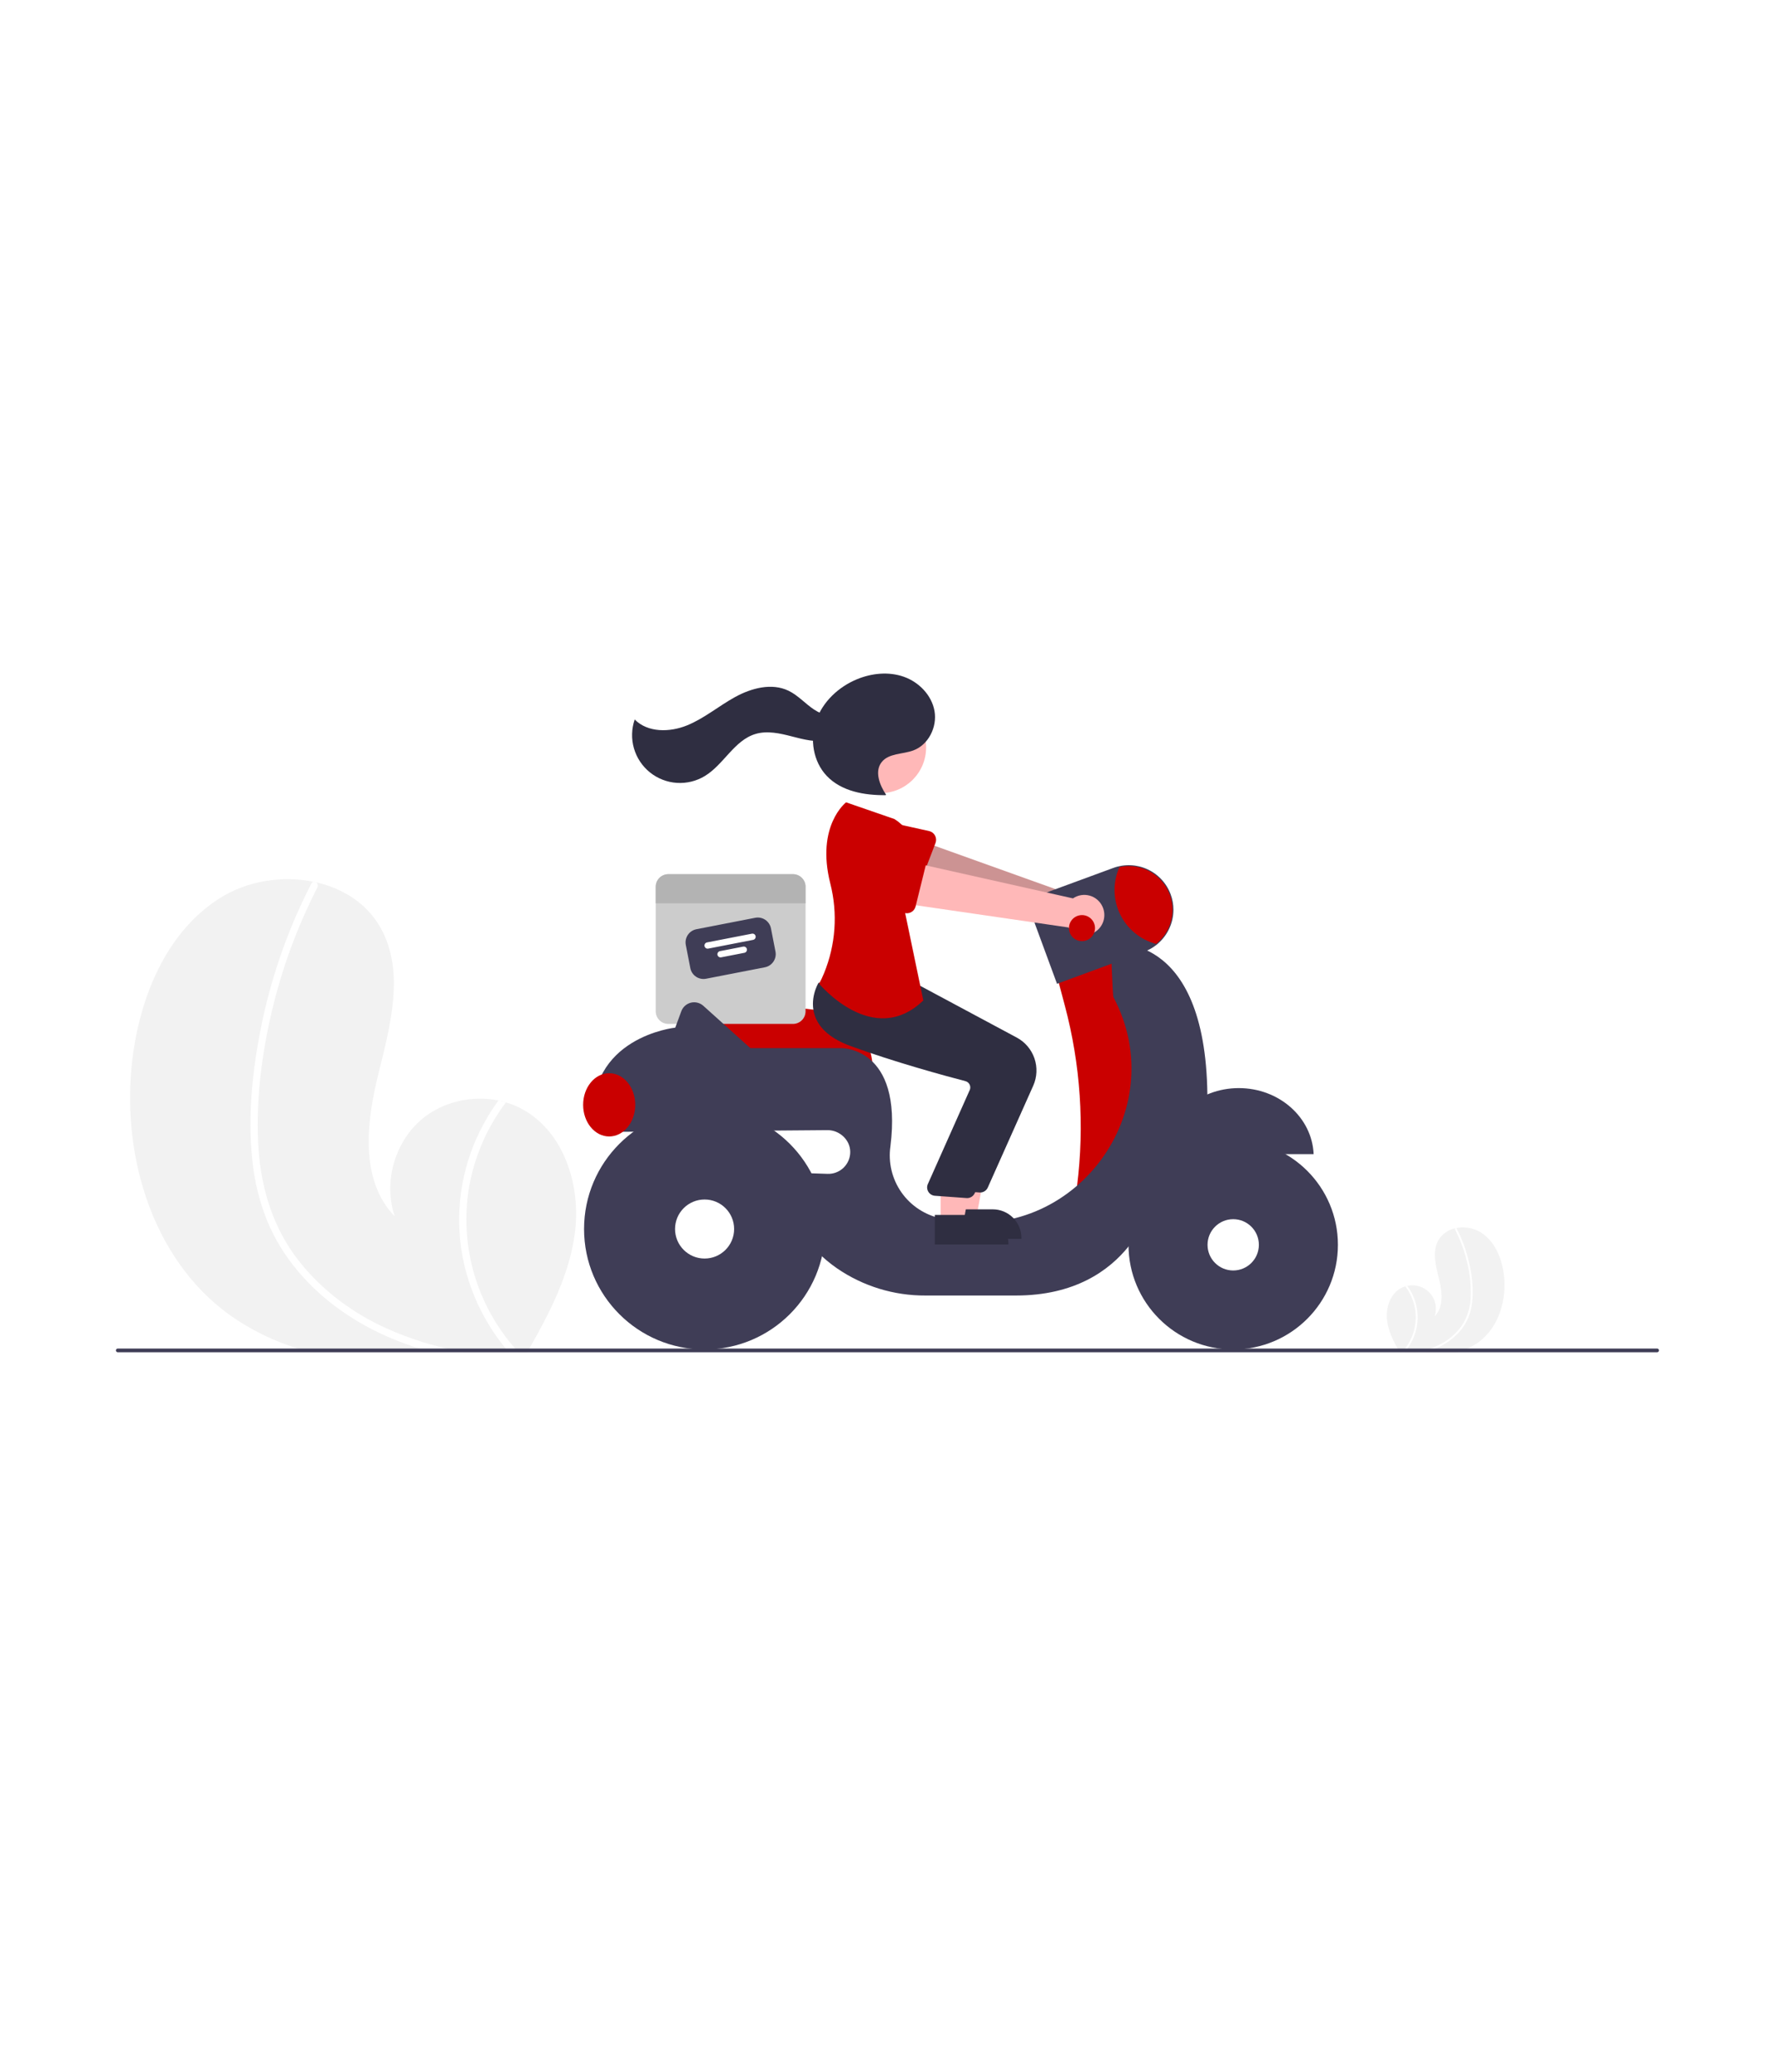 <svg width="348" height="406" viewBox="0 0 348 406" fill="none" xmlns="http://www.w3.org/2000/svg">
<g filter="url(#filter0_d_1_116)">
<rect x="10.745" y="6" width="326.49" height="386" rx="26" fill="white"/>
</g>
<path d="M112.728 241.508C111.688 249.648 107.864 257.096 103.784 264.271C103.649 264.515 103.51 264.756 103.368 265H60.963C60.105 264.777 59.259 264.533 58.416 264.271C53.626 262.814 49.105 260.592 45.026 257.691C29.426 246.462 23.423 225.245 26.134 206.234C27.82 194.422 33.009 182.363 43.114 176.001C48.45 172.636 55.303 171.543 61.445 172.793C61.605 172.822 61.766 172.859 61.93 172.892C67.214 174.08 71.922 177.033 74.6 181.79C79.418 190.339 76.549 200.929 74.181 210.444C71.82 219.959 70.539 231.348 77.392 238.366C75.129 231.712 77.363 223.776 82.768 219.277C86.851 215.883 92.537 214.611 97.722 215.665C98.219 215.77 98.708 215.891 99.189 216.037C100.354 216.377 101.476 216.847 102.536 217.436C110.619 221.946 113.892 232.332 112.728 241.508Z" fill="#F2F2F2"/>
<path d="M87.585 264.271C88.76 264.544 89.939 264.785 91.125 265H84.713C83.874 264.774 83.038 264.533 82.21 264.271C80.389 263.702 78.596 263.05 76.831 262.313C69.751 259.346 63.23 254.891 58.296 248.963C55.883 246.091 53.913 242.876 52.45 239.423C50.864 235.52 49.856 231.407 49.458 227.214C48.563 218.611 49.476 209.77 51.18 201.32C52.939 192.561 55.778 184.055 59.632 175.994C60.095 175.028 60.575 174.068 61.069 173.114C61.104 173.036 61.155 172.966 61.22 172.91C61.285 172.855 61.362 172.815 61.445 172.793C61.614 172.761 61.788 172.796 61.931 172.892C62.102 172.99 62.228 173.149 62.285 173.338C62.341 173.527 62.323 173.73 62.234 173.905C58.26 181.647 55.248 189.844 53.264 198.316C51.322 206.58 50.22 215.227 50.596 223.725C50.954 231.665 53.03 239.474 57.741 245.967C62.044 251.894 67.985 256.568 74.557 259.75C78.717 261.739 83.087 263.255 87.585 264.271Z" fill="white"/>
<path d="M101.656 265H99.765C99.554 264.759 99.349 264.515 99.149 264.271C94.843 259.045 91.926 252.818 90.668 246.167C89.139 237.867 90.328 229.296 94.058 221.724C95.098 219.6 96.324 217.573 97.722 215.665C98.218 215.771 98.707 215.891 99.189 216.037C95.513 220.901 93.041 226.565 91.974 232.566C91.022 238.188 91.339 243.953 92.901 249.438C94.463 254.923 97.231 259.99 101.003 264.271C101.214 264.515 101.433 264.759 101.656 265Z" fill="white"/>
<path d="M271.947 258.8C272.222 260.949 273.231 262.914 274.308 264.808C274.344 264.872 274.38 264.936 274.418 265H285.609C285.835 264.941 286.059 264.877 286.281 264.808C287.545 264.423 288.739 263.837 289.815 263.071C293.932 260.108 295.517 254.508 294.801 249.491C294.356 246.373 292.987 243.191 290.32 241.512C288.872 240.631 287.144 240.328 285.482 240.665C285.44 240.673 285.397 240.682 285.354 240.691C284.662 240.825 284.007 241.103 283.43 241.508C282.854 241.912 282.37 242.435 282.01 243.04C280.739 245.296 281.496 248.091 282.121 250.602C282.744 253.113 283.082 256.119 281.273 257.971C281.538 257.196 281.592 256.365 281.429 255.563C281.266 254.761 280.892 254.016 280.346 253.406C279.8 252.796 279.1 252.342 278.32 252.092C277.54 251.841 276.708 251.802 275.908 251.98C275.777 252.008 275.648 252.039 275.52 252.078C275.213 252.168 274.917 252.292 274.637 252.447C272.504 253.637 271.64 256.378 271.947 258.8Z" fill="#F2F2F2"/>
<path d="M278.584 264.808C278.274 264.88 277.963 264.943 277.65 265H279.342C279.563 264.94 279.784 264.877 280.002 264.808C280.483 264.658 280.956 264.485 281.422 264.291C283.311 263.525 284.989 262.316 286.314 260.768C286.951 260.01 287.471 259.161 287.857 258.25C288.275 257.22 288.541 256.134 288.646 255.028C288.838 252.74 288.685 250.436 288.192 248.194C287.728 245.882 286.978 243.637 285.961 241.51C285.839 241.255 285.712 241.001 285.582 240.75C285.573 240.729 285.559 240.711 285.542 240.696C285.525 240.681 285.504 240.671 285.483 240.665C285.438 240.656 285.392 240.666 285.354 240.691C285.309 240.717 285.276 240.759 285.261 240.809C285.246 240.859 285.251 240.912 285.275 240.958C286.323 243.002 287.118 245.165 287.642 247.401C288.181 249.594 288.418 251.85 288.346 254.107C288.307 256.206 287.652 258.247 286.46 259.977C285.301 261.534 283.777 262.784 282.022 263.615C280.924 264.139 279.771 264.54 278.584 264.808Z" fill="white"/>
<path d="M274.869 265H275.368C275.423 264.936 275.477 264.872 275.53 264.808C276.667 263.428 277.437 261.785 277.769 260.03C278.172 257.839 277.858 255.577 276.874 253.579C276.599 253.018 276.276 252.483 275.907 251.979C275.776 252.007 275.647 252.039 275.52 252.078C276.49 253.361 277.142 254.856 277.424 256.44C277.675 257.924 277.592 259.445 277.179 260.893C276.767 262.34 276.037 263.678 275.041 264.808C274.985 264.872 274.927 264.936 274.869 265Z" fill="white"/>
<path d="M171.074 209.471H136.047L135.676 198.712C135.66 198.246 135.745 197.782 135.926 197.352C136.107 196.921 136.379 196.535 136.723 196.22C137.068 195.905 137.476 195.668 137.921 195.525C138.366 195.383 138.837 195.339 139.3 195.396L159.683 197.889H159.686C162.708 197.897 165.603 199.101 167.737 201.238C169.872 203.375 171.072 206.27 171.074 209.288V209.471Z" fill="#CA0000"/>
<path d="M155.461 171.31H131.032C130.707 171.309 130.386 171.373 130.085 171.498C129.785 171.622 129.512 171.804 129.283 172.033C129.053 172.263 128.871 172.535 128.746 172.835C128.622 173.135 128.558 173.456 128.558 173.781V198.185C128.558 198.509 128.622 198.831 128.746 199.131C128.871 199.431 129.053 199.703 129.283 199.933C129.512 200.162 129.785 200.344 130.085 200.468C130.386 200.592 130.707 200.656 131.032 200.656H155.461C155.786 200.656 156.108 200.592 156.408 200.468C156.708 200.344 156.981 200.162 157.211 199.933C157.441 199.703 157.623 199.431 157.747 199.131C157.871 198.831 157.935 198.509 157.935 198.185V173.781C157.935 173.456 157.871 173.135 157.747 172.835C157.623 172.535 157.441 172.263 157.211 172.033C156.981 171.804 156.708 171.622 156.408 171.498C156.108 171.373 155.786 171.309 155.461 171.31Z" fill="#CCCCCC"/>
<path d="M149.96 189.558L138.426 191.802C137.741 191.934 137.033 191.79 136.455 191.401C135.877 191.012 135.477 190.409 135.343 189.726L134.457 185.178C134.324 184.495 134.469 183.787 134.858 183.209C135.247 182.632 135.85 182.233 136.534 182.099L148.068 179.855C148.752 179.723 149.461 179.867 150.039 180.256C150.617 180.645 151.017 181.247 151.151 181.93L152.037 186.479C152.17 187.162 152.025 187.87 151.636 188.447C151.246 189.025 150.644 189.424 149.96 189.558Z" fill="#3F3D56"/>
<path d="M147.653 184.185L138.85 185.897C138.689 185.928 138.523 185.895 138.387 185.803C138.251 185.711 138.157 185.57 138.125 185.409C138.094 185.248 138.128 185.081 138.219 184.945C138.311 184.809 138.453 184.716 138.614 184.684L147.416 182.972C147.577 182.941 147.744 182.974 147.88 183.066C148.016 183.158 148.11 183.299 148.142 183.46C148.173 183.621 148.139 183.788 148.047 183.924C147.956 184.059 147.814 184.153 147.653 184.185Z" fill="white"/>
<path d="M145.942 186.721L141.389 187.606C141.228 187.638 141.062 187.604 140.926 187.512C140.79 187.421 140.696 187.279 140.664 187.118C140.633 186.957 140.667 186.79 140.758 186.655C140.85 186.519 140.992 186.425 141.153 186.393L145.706 185.508C145.786 185.492 145.868 185.493 145.947 185.509C146.027 185.525 146.102 185.556 146.17 185.602C146.237 185.647 146.295 185.705 146.34 185.773C146.385 185.841 146.416 185.916 146.431 185.996C146.447 186.076 146.446 186.158 146.43 186.237C146.414 186.317 146.382 186.392 146.337 186.459C146.292 186.527 146.233 186.584 146.166 186.629C146.098 186.674 146.022 186.705 145.942 186.721Z" fill="white"/>
<path d="M157.935 173.781V177.024H128.558V173.781C128.558 173.456 128.622 173.135 128.746 172.835C128.871 172.535 129.053 172.263 129.283 172.033C129.512 171.804 129.785 171.622 130.085 171.498C130.386 171.373 130.707 171.309 131.032 171.31H155.461C155.786 171.309 156.108 171.373 156.408 171.498C156.708 171.622 156.981 171.804 157.211 172.033C157.441 172.263 157.623 172.535 157.747 172.835C157.871 173.135 157.935 173.456 157.935 173.781Z" fill="#B3B3B3"/>
<path d="M216.598 178.04C216.429 177.493 216.141 176.99 215.756 176.566C215.371 176.142 214.897 175.808 214.368 175.587C213.84 175.366 213.269 175.263 212.696 175.286C212.124 175.309 211.563 175.457 211.054 175.72L177.445 163.674L175.965 172.061L209.467 181.265C209.965 182.09 210.75 182.704 211.671 182.99C212.593 183.276 213.587 183.214 214.466 182.817C215.345 182.419 216.048 181.713 216.441 180.833C216.834 179.953 216.89 178.959 216.598 178.04Z" fill="#FFB8B8"/>
<path opacity="0.2" d="M216.598 178.04C216.429 177.493 216.141 176.99 215.756 176.566C215.371 176.142 214.897 175.808 214.368 175.587C213.84 175.366 213.269 175.263 212.696 175.286C212.124 175.309 211.563 175.457 211.054 175.72L177.445 163.674L175.965 172.061L209.467 181.265C209.965 182.09 210.75 182.704 211.671 182.99C212.593 183.276 213.587 183.214 214.466 182.817C215.345 182.419 216.048 181.713 216.441 180.833C216.834 179.953 216.89 178.959 216.598 178.04Z" fill="black"/>
<path d="M183.412 165.202L180.238 173.485C180.148 173.721 180.008 173.934 179.827 174.111C179.647 174.288 179.43 174.423 179.193 174.509C178.955 174.595 178.702 174.628 178.45 174.607C178.199 174.586 177.954 174.511 177.734 174.388L170.021 170.051C168.817 169.582 167.847 168.656 167.326 167.475C166.804 166.294 166.773 164.954 167.238 163.75C167.704 162.545 168.628 161.575 169.809 161.05C170.99 160.526 172.331 160.49 173.538 160.952L182.151 162.86C182.398 162.915 182.63 163.022 182.831 163.175C183.032 163.327 183.199 163.521 183.318 163.743C183.438 163.965 183.508 164.211 183.524 164.462C183.54 164.714 183.502 164.967 183.412 165.202Z" fill="#CA0000"/>
<path d="M219.244 185.709L207.201 191.178L208.782 197.124C211.835 208.607 212.646 220.569 211.169 232.358L219.974 234.195L227.272 215.603L224.718 194.459L219.244 185.709Z" fill="#CA0000"/>
<path d="M242.873 213.233C234.96 213.233 228.512 218.98 228.199 226.175H257.546C257.233 218.979 250.785 213.233 242.873 213.233Z" fill="#3F3D56"/>
<path d="M236.714 214.473C236.302 181.992 217.785 184.98 217.785 184.98C217.785 184.98 218.131 195.091 218.297 195.405C230.098 217.708 210.623 243.856 185.833 239.045C185.366 238.955 184.917 238.863 184.486 238.769C181.345 238.114 178.572 236.289 176.73 233.664C174.889 231.038 174.118 227.811 174.573 224.638C177.015 205.049 164.87 205.395 164.87 205.395H147.11L137.887 197.103C137.561 196.811 137.169 196.602 136.744 196.496C136.319 196.39 135.875 196.389 135.449 196.494C135.024 196.599 134.631 196.807 134.305 197.099C133.979 197.39 133.729 197.758 133.577 198.168L132.391 201.385C132.391 201.385 114.874 203.208 116.334 220.342H121.749C121.736 220.829 121.756 221.316 121.808 221.8L162.224 221.472C164.593 221.453 166.685 223.371 166.694 225.737C166.697 226.313 166.583 226.884 166.359 227.415C166.136 227.947 165.807 228.427 165.394 228.829C164.98 229.23 164.489 229.544 163.951 229.752C163.413 229.96 162.839 230.057 162.262 230.038L155.746 229.821C153.739 238.752 158.666 244.767 164.094 248.55C169.205 252.059 175.27 253.92 181.471 253.881H199.173C222.164 253.881 226.178 234.56 226.178 234.56C238.221 229.456 236.714 214.473 236.714 214.473Z" fill="#3F3D56"/>
<path d="M241.779 264.453C253.116 264.453 262.306 255.272 262.306 243.947C262.306 232.622 253.116 223.441 241.779 223.441C230.442 223.441 221.251 232.622 221.251 243.947C221.251 255.272 230.442 264.453 241.779 264.453Z" fill="#3F3D56"/>
<path d="M241.778 248.973C244.556 248.973 246.809 246.723 246.809 243.947C246.809 241.171 244.556 238.921 241.778 238.921C238.999 238.921 236.747 241.171 236.747 243.947C236.747 246.723 238.999 248.973 241.778 248.973Z" fill="white"/>
<path d="M138.139 264.453C151.189 264.453 161.768 253.885 161.768 240.848C161.768 227.812 151.189 217.243 138.139 217.243C125.089 217.243 114.51 227.812 114.51 240.848C114.51 253.885 125.089 264.453 138.139 264.453Z" fill="#3F3D56"/>
<path d="M138.139 246.634C141.337 246.634 143.93 244.044 143.93 240.848C143.93 237.653 141.337 235.063 138.139 235.063C134.94 235.063 132.347 237.653 132.347 240.848C132.347 244.044 134.94 246.634 138.139 246.634Z" fill="white"/>
<path d="M207.236 192.793L202.903 181.037C202.678 180.424 202.575 179.773 202.601 179.12C202.627 178.468 202.781 177.827 203.056 177.234C203.33 176.642 203.718 176.109 204.198 175.666C204.678 175.223 205.241 174.879 205.855 174.653L218.277 170.085C219.356 169.688 220.503 169.507 221.652 169.553C222.801 169.599 223.93 169.87 224.974 170.352C226.018 170.833 226.957 171.516 227.737 172.36C228.518 173.204 229.124 174.193 229.521 175.271C229.879 176.239 230.062 177.263 230.061 178.294C230.057 179.604 229.76 180.897 229.193 182.078C228.625 183.259 227.802 184.299 226.782 185.123C226.045 185.713 225.216 186.18 224.329 186.504L207.236 192.793Z" fill="#3F3D56"/>
<path d="M229.877 178.294C229.876 179.578 229.587 180.845 229.032 182.002C228.476 183.159 227.667 184.177 226.666 184.98C225.129 184.575 223.7 183.841 222.476 182.828C221.252 181.816 220.264 180.549 219.58 179.116C218.895 177.683 218.532 176.119 218.514 174.531C218.496 172.944 218.825 171.372 219.477 169.924C220.729 169.652 222.025 169.664 223.272 169.958C224.519 170.252 225.683 170.822 226.681 171.625C227.678 172.427 228.483 173.443 229.036 174.597C229.59 175.751 229.877 177.015 229.877 178.294Z" fill="#CA0000"/>
<path d="M119.436 222.712C122.257 222.712 124.545 219.937 124.545 216.514C124.545 213.092 122.257 210.317 119.436 210.317C116.614 210.317 114.327 213.092 114.327 216.514C114.327 219.937 116.614 222.712 119.436 222.712Z" fill="#CA0000"/>
<path d="M186.97 238.452H191.444L193.572 226.86L186.969 226.86L186.97 238.452Z" fill="#FFB8B8"/>
<path d="M185.828 236.993L194.639 236.992H194.639C195.377 236.992 196.107 237.137 196.788 237.419C197.469 237.701 198.088 238.114 198.61 238.635C199.131 239.156 199.545 239.774 199.827 240.455C200.109 241.135 200.254 241.865 200.254 242.601V242.784L185.829 242.784L185.828 236.993Z" fill="#2F2E41"/>
<path d="M192.163 233.694C192.111 233.694 192.058 233.692 192.006 233.687L185.814 233.236C185.564 233.213 185.322 233.133 185.108 233.001C184.893 232.87 184.712 232.691 184.578 232.479C184.443 232.267 184.359 232.026 184.333 231.777C184.306 231.527 184.337 231.274 184.424 231.038L192.71 212.441C192.769 212.275 192.794 212.099 192.781 211.923C192.769 211.747 192.72 211.576 192.639 211.42C192.557 211.263 192.443 211.124 192.304 211.013C192.165 210.903 192.004 210.823 191.832 210.779C187.935 209.761 177.938 207.052 169.284 203.882C165.576 202.524 163.241 200.561 162.343 198.049C161.16 194.736 162.911 191.715 162.986 191.588L163.045 191.489L171.188 192.228L180.016 192.978L199.362 203.342C200.983 204.218 202.215 205.671 202.811 207.413C203.407 209.155 203.325 211.057 202.58 212.742L193.661 232.722C193.532 233.011 193.322 233.257 193.056 233.43C192.79 233.602 192.48 233.694 192.163 233.694Z" fill="#2F2E41"/>
<path d="M172.605 155.434C177.555 155.434 181.568 151.425 181.568 146.48C181.568 141.535 177.555 137.526 172.605 137.526C167.655 137.526 163.642 141.535 163.642 146.48C163.642 151.425 167.655 155.434 172.605 155.434Z" fill="#FFB8B8"/>
<path d="M184.415 239.545H188.889L191.018 227.954L184.414 227.954L184.415 239.545Z" fill="#FFB8B8"/>
<path d="M183.274 238.086L192.084 238.086H192.085C192.822 238.086 193.552 238.231 194.234 238.513C194.915 238.795 195.534 239.208 196.055 239.729C196.577 240.25 196.99 240.868 197.272 241.549C197.555 242.229 197.7 242.958 197.7 243.695V243.877L183.274 243.878L183.274 238.086Z" fill="#2F2E41"/>
<path d="M189.608 234.788C189.556 234.788 189.504 234.785 189.451 234.78L183.259 234.33C183.009 234.307 182.767 234.226 182.553 234.095C182.339 233.964 182.157 233.785 182.023 233.573C181.889 233.36 181.805 233.12 181.778 232.87C181.752 232.62 181.783 232.368 181.869 232.132L190.156 213.534C190.215 213.368 190.239 213.192 190.227 213.017C190.214 212.841 190.166 212.67 190.084 212.514C190.002 212.356 189.888 212.217 189.749 212.107C189.61 211.996 189.449 211.916 189.277 211.872C185.381 210.855 175.383 208.146 166.729 204.976C163.022 203.618 160.687 201.655 159.789 199.142C158.605 195.829 160.356 192.808 160.431 192.682L160.49 192.582L168.633 193.322L177.461 194.072L196.808 204.435C198.429 205.311 199.66 206.765 200.256 208.507C200.853 210.249 200.77 212.151 200.026 213.835L191.107 233.815C190.977 234.105 190.767 234.351 190.501 234.523C190.235 234.696 189.925 234.788 189.608 234.788Z" fill="#2F2E41"/>
<path d="M175.368 160.511L165.88 157.23C165.88 157.23 159.923 161.802 162.785 173.142C164.279 178.995 163.844 185.172 161.544 190.758C161.267 191.449 160.948 192.122 160.588 192.774C160.588 192.774 171.171 205.534 181.024 196.055L177.193 177.645C177.193 177.645 183.214 165.433 175.368 160.511Z" fill="#CA0000"/>
<path d="M173.717 155.739C172.441 153.831 171.435 151.186 172.839 149.371C174.226 147.58 176.96 147.844 179.083 147.051C182.041 145.947 183.756 142.476 183.221 139.368C182.686 136.259 180.188 133.683 177.213 132.628C174.237 131.574 170.882 131.917 167.968 133.131C164.381 134.626 161.304 137.517 160.014 141.179C158.723 144.841 159.413 149.239 162.09 152.054C164.96 155.072 169.463 155.876 173.63 155.827" fill="#2F2E41"/>
<path d="M165.379 139.467C163.772 140.775 161.319 140.194 159.594 139.047C157.868 137.899 156.468 136.266 154.601 135.366C151.31 133.781 147.33 134.835 144.127 136.591C140.924 138.348 138.084 140.775 134.7 142.153C131.317 143.531 126.999 143.6 124.437 140.997C123.806 142.822 123.755 144.796 124.289 146.652C124.824 148.507 125.918 150.152 127.423 151.363C128.928 152.574 130.771 153.292 132.699 153.418C134.628 153.544 136.548 153.073 138.198 152.069C141.906 149.813 143.954 145.083 148.112 143.837C150.413 143.148 152.884 143.703 155.21 144.304C157.535 144.906 159.96 145.555 162.307 145.043C164.654 144.532 166.85 142.425 166.551 140.044L165.379 139.467Z" fill="#2F2E41"/>
<path d="M216.153 177.675C215.917 177.154 215.569 176.69 215.135 176.317C214.7 175.944 214.189 175.67 213.637 175.516C213.085 175.361 212.506 175.33 211.94 175.423C211.375 175.517 210.837 175.733 210.364 176.056L175.524 168.245L175.091 176.751L209.474 181.754C210.07 182.512 210.925 183.024 211.874 183.195C212.824 183.365 213.803 183.181 214.627 182.678C215.45 182.176 216.06 181.389 216.341 180.467C216.622 179.544 216.555 178.551 216.153 177.675Z" fill="#FFB8B8"/>
<path d="M181.633 169.026L179.507 177.637C179.446 177.882 179.333 178.111 179.176 178.309C179.019 178.506 178.821 178.668 178.596 178.782C178.371 178.896 178.124 178.961 177.871 178.971C177.619 178.981 177.367 178.937 177.133 178.841L168.944 175.488C167.69 175.173 166.613 174.373 165.948 173.265C165.284 172.157 165.087 170.831 165.4 169.577C165.714 168.324 166.512 167.247 167.62 166.581C168.728 165.915 170.055 165.715 171.31 166.025L180.093 166.858C180.344 166.882 180.588 166.959 180.806 167.086C181.025 167.212 181.214 167.384 181.36 167.59C181.506 167.795 181.606 168.03 181.653 168.278C181.7 168.526 181.694 168.781 181.633 169.026Z" fill="#CA0000"/>
<path d="M212.129 184.434C213.54 184.434 214.683 183.291 214.683 181.882C214.683 180.472 213.54 179.33 212.129 179.33C210.718 179.33 209.574 180.472 209.574 181.882C209.574 183.291 210.718 184.434 212.129 184.434Z" fill="#CA0000"/>
<path d="M325.253 264.636C325.253 264.732 325.214 264.825 325.146 264.893C325.077 264.961 324.985 265 324.888 265H23.091C22.994 265 22.901 264.962 22.833 264.893C22.764 264.825 22.726 264.732 22.726 264.636C22.726 264.539 22.764 264.446 22.833 264.378C22.901 264.309 22.994 264.271 23.091 264.271H324.888C324.985 264.271 325.077 264.31 325.146 264.378C325.214 264.446 325.253 264.539 325.253 264.636Z" fill="#3F3D56"/>
<defs>
<filter id="filter0_d_1_116" x="0.745" y="0" width="346.49" height="406" filterUnits="userSpaceOnUse" color-interpolation-filters="sRGB">
<feFlood flood-opacity="0" result="BackgroundImageFix"/>
<feColorMatrix in="SourceAlpha" type="matrix" values="0 0 0 0 0 0 0 0 0 0 0 0 0 0 0 0 0 0 127 0" result="hardAlpha"/>
<feOffset dy="4"/>
<feGaussianBlur stdDeviation="5"/>
<feComposite in2="hardAlpha" operator="out"/>
<feColorMatrix type="matrix" values="0 0 0 0 0 0 0 0 0 0 0 0 0 0 0 0 0 0 0.1 0"/>
<feBlend mode="normal" in2="BackgroundImageFix" result="effect1_dropShadow_1_116"/>
<feBlend mode="normal" in="SourceGraphic" in2="effect1_dropShadow_1_116" result="shape"/>
</filter>
</defs>
</svg>
